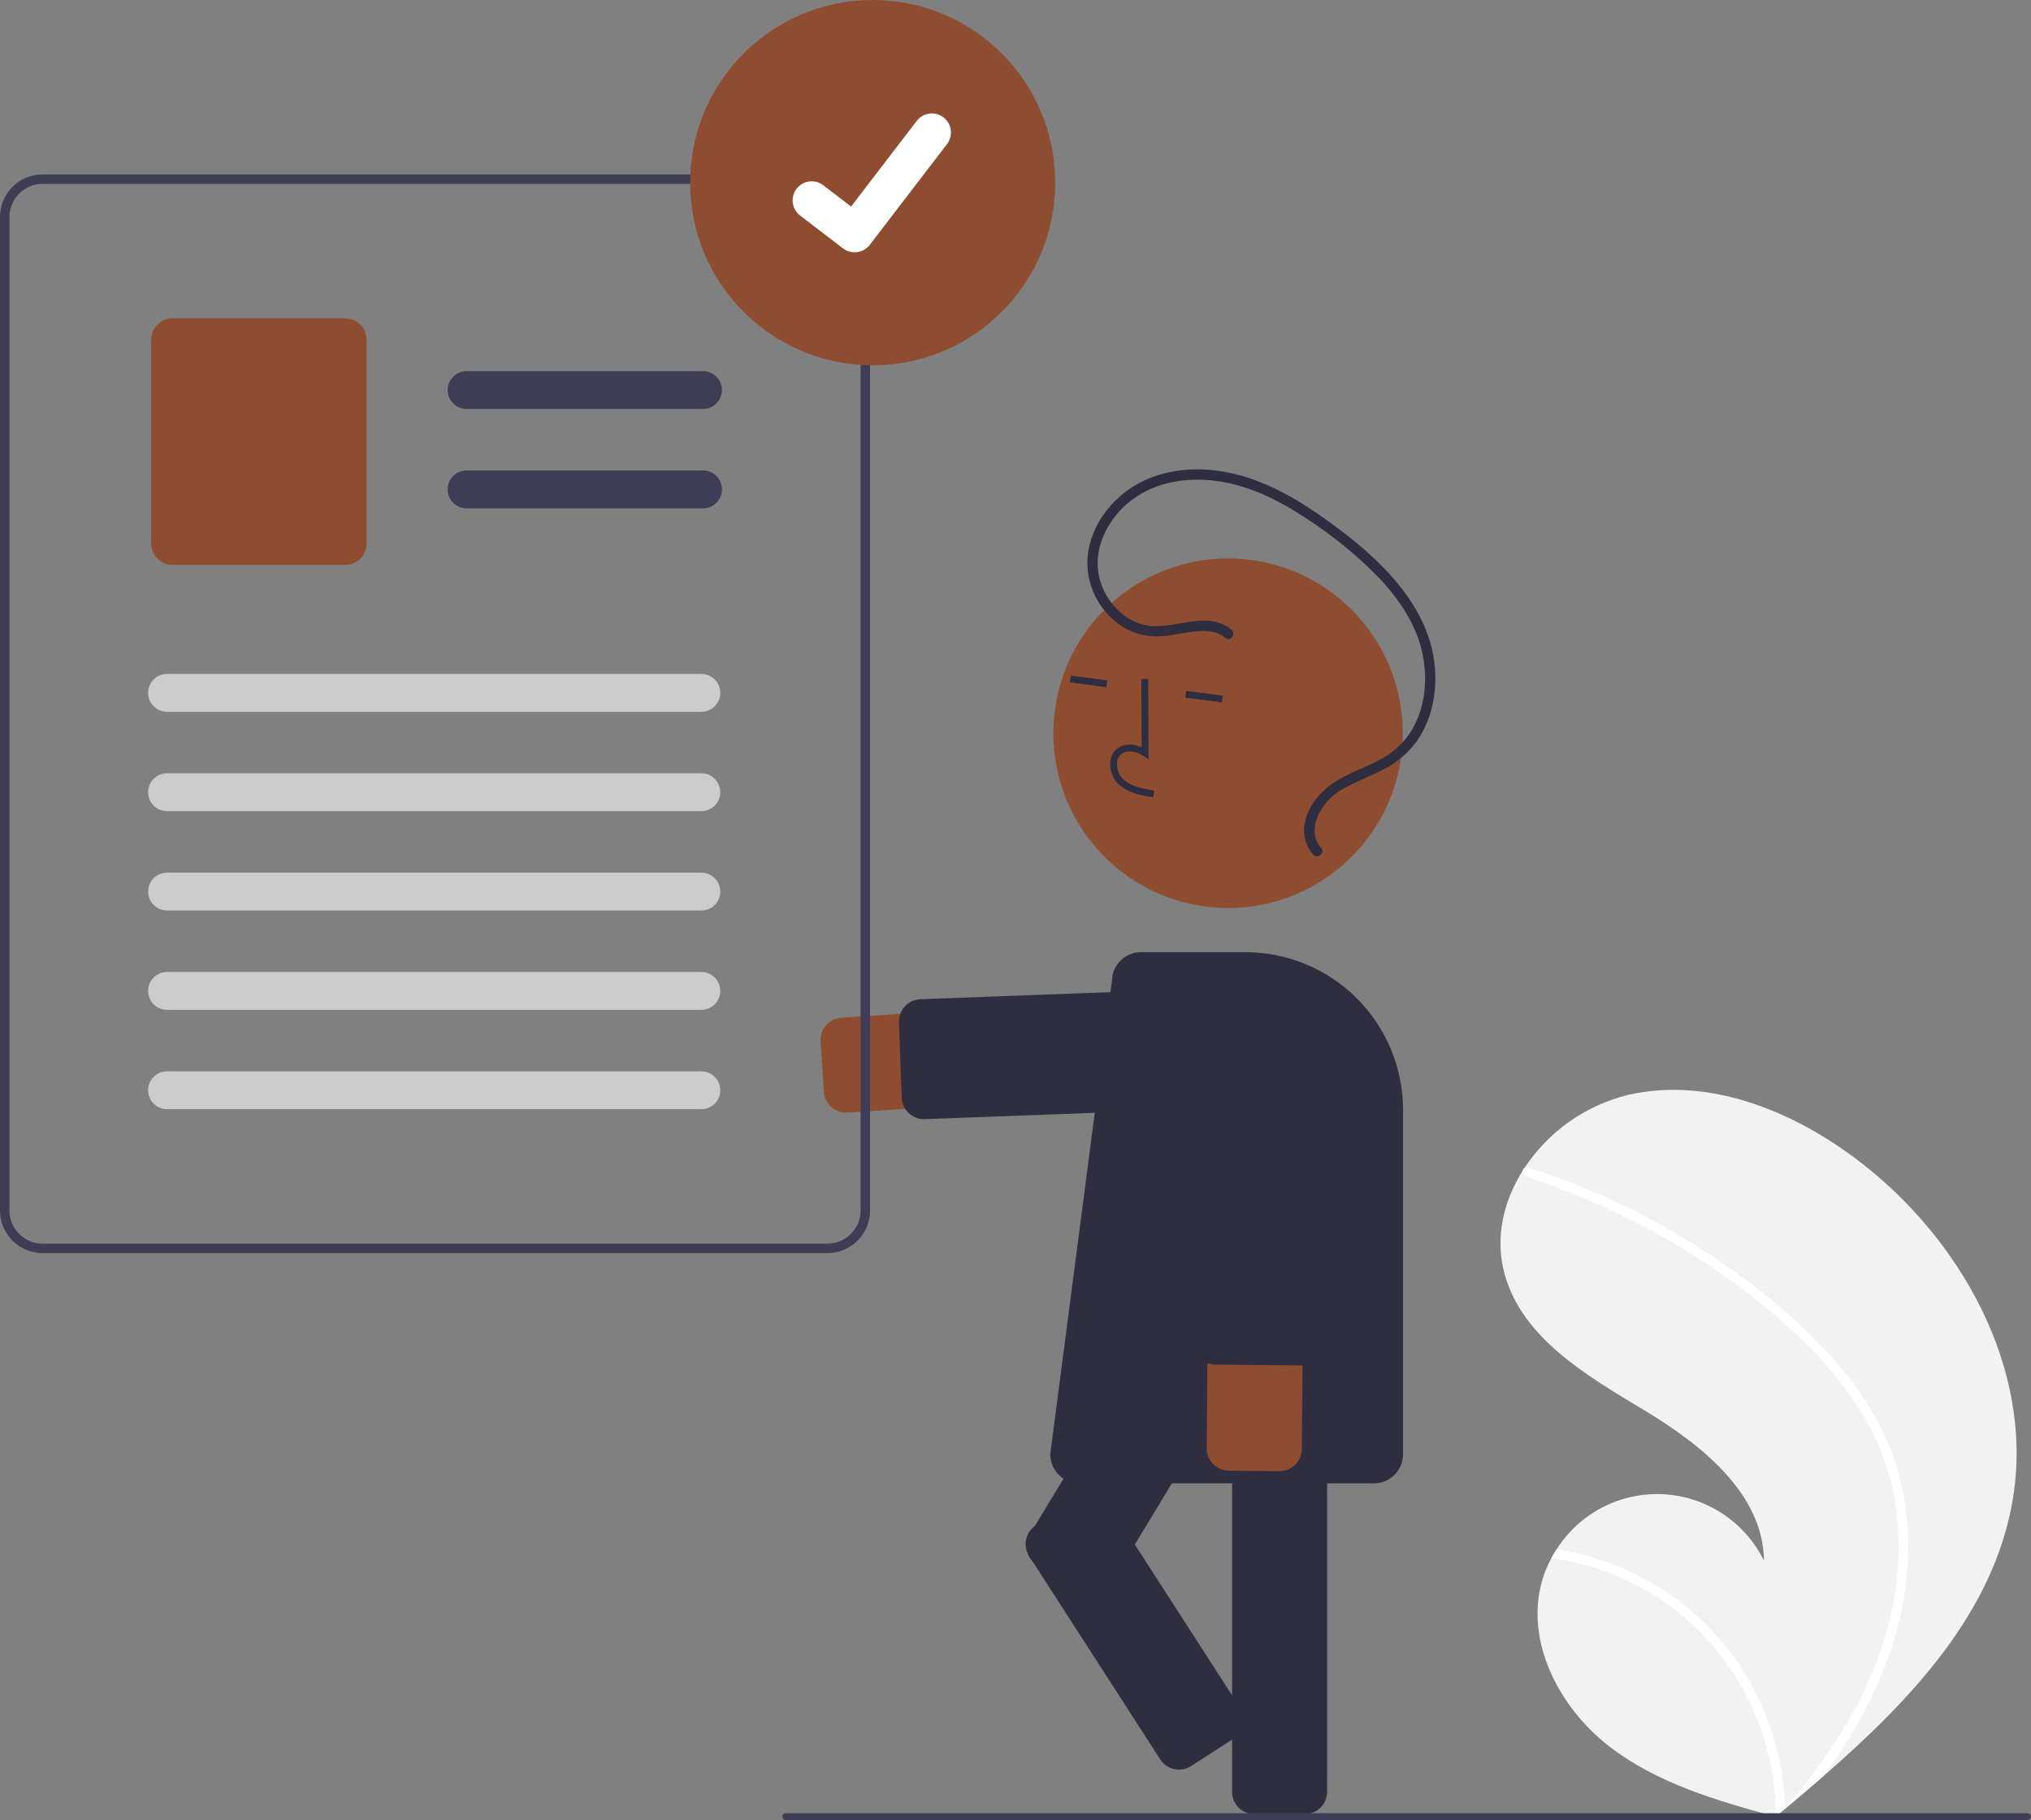<svg width="500" height="448" viewBox="0 0 500 448" fill="none" xmlns="http://www.w3.org/2000/svg">
<rect x="0" y="0" width="500" height="448" fill="#808080" stroke="none"/>
<g clip-path="url(#clip0_58172_4485)">
<path d="M495.571 368.743C491.023 396.738 470.531 418.415 448.715 437.359C445.669 440.005 442.616 442.599 439.555 445.141C439.534 445.154 439.513 445.178 439.492 445.19C439.344 445.312 439.197 445.434 439.061 445.555C438.429 446.079 437.797 446.603 437.17 447.121L437.563 447.244L438.788 447.621C438.368 447.505 437.953 447.395 437.533 447.28C437.407 447.244 437.277 447.214 437.152 447.178C422.688 443.27 407.929 438.98 396.105 429.823C383.837 420.313 375.389 404.099 379.62 389.16C380.177 387.203 380.95 385.314 381.926 383.529C382.324 382.781 382.764 382.059 383.227 381.346C386.022 376.953 389.937 373.384 394.569 371.006C399.2 368.628 404.381 367.527 409.579 367.816C414.777 368.106 419.804 369.775 424.143 372.652C428.483 375.529 431.978 379.511 434.269 384.187C434.063 367.727 419.034 355.724 404.937 347.229C390.836 338.74 374.87 329.568 370.436 313.707C367.964 304.883 370.044 295.794 374.897 288.114C375.048 287.881 375.199 287.647 375.355 287.419C381.308 278.439 390.428 272.036 400.893 269.489C420.421 265.057 440.886 273.22 456.903 285.248C482.681 304.6 500.74 336.912 495.571 368.743Z" fill="#F2F2F2"/>
<path d="M454.152 337.816C458.657 343.267 462.342 349.345 465.093 355.86C467.458 361.695 468.938 367.85 469.483 374.122C470.67 387.006 468.227 400.029 463.354 411.952C459.564 421.005 454.645 429.541 448.715 437.359C445.669 440.005 442.616 442.599 439.555 445.141C439.534 445.154 439.513 445.178 439.492 445.19C439.344 445.312 439.197 445.434 439.06 445.555C438.429 446.079 437.797 446.603 437.17 447.121L437.563 447.244L438.788 447.621C438.367 447.505 437.953 447.395 437.532 447.28C437.407 447.244 437.277 447.214 437.152 447.178C437.171 436.888 434.724 426.744 430.017 417.595C425.309 408.445 418.478 400.558 410.096 394.594C401.709 388.737 392.056 384.945 381.925 383.529C382.324 382.781 382.764 382.059 383.226 381.346C387.146 381.955 391.005 382.908 394.757 384.196C408.165 388.763 419.747 397.527 427.788 409.191C435.02 419.791 439.079 432.235 439.488 445.062C439.993 444.48 440.498 443.887 440.986 443.301C450.295 432.264 458.259 419.922 463.006 406.212C467.156 394.586 468.385 382.118 466.584 369.905C464.465 356.607 457.659 344.872 448.661 335.025C439.025 324.487 427.454 315.53 415.344 308.021C402.939 300.313 389.638 294.153 375.737 289.678C375.424 289.575 375.161 289.355 375.005 289.064C374.849 288.773 374.81 288.433 374.897 288.114C374.952 287.831 375.117 287.581 375.355 287.419C375.479 287.347 375.618 287.303 375.761 287.292C375.904 287.281 376.048 287.303 376.181 287.355C377.898 287.909 379.604 288.474 381.301 289.073C395.439 294.069 408.901 300.801 421.379 309.117C433.429 317.127 444.999 326.541 454.152 337.816Z" fill="white"/>
<path d="M208.286 273.885C206.896 273.883 205.559 273.353 204.545 272.401C203.531 271.45 202.916 270.148 202.825 268.76L202.012 256.336C201.917 254.885 202.402 253.455 203.36 252.362C204.319 251.269 205.672 250.601 207.123 250.506L304.424 244.131C305.958 244.03 307.498 244.232 308.954 244.726C310.41 245.22 311.754 245.996 312.911 247.01C314.067 248.024 315.012 249.256 315.692 250.635C316.372 252.015 316.774 253.515 316.874 255.05C316.975 256.585 316.772 258.124 316.278 259.581C315.783 261.037 315.007 262.382 313.992 263.538C312.978 264.694 311.746 265.639 310.367 266.319C308.988 266.998 307.488 267.399 305.954 267.499L208.653 273.873C208.53 273.881 208.408 273.885 208.286 273.885Z" fill="#8E4D30"/>
<path d="M227.473 275.487C226.056 275.485 224.694 274.934 223.674 273.95C222.653 272.966 222.053 271.625 221.998 270.208L221.305 251.651C221.278 250.932 221.393 250.214 221.643 249.539C221.894 248.864 222.275 248.244 222.764 247.717C223.254 247.189 223.843 246.763 224.497 246.462C225.151 246.162 225.858 245.994 226.577 245.967L306.591 242.976C308.044 242.921 309.458 243.447 310.524 244.436C311.59 245.425 312.219 246.797 312.273 248.25L312.966 266.808C312.993 267.527 312.878 268.245 312.628 268.92C312.377 269.595 311.997 270.214 311.507 270.742C311.017 271.27 310.428 271.696 309.774 271.996C309.12 272.296 308.413 272.465 307.694 272.492L227.68 275.483C227.611 275.486 227.542 275.487 227.473 275.487Z" fill="#2F2E41"/>
<path d="M321.236 446.551H308.79C307.337 446.549 305.943 445.971 304.916 444.943C303.888 443.915 303.31 442.521 303.309 441.067V337.294C303.31 335.84 303.888 334.447 304.916 333.419C305.943 332.391 307.337 331.812 308.79 331.811H321.236C322.689 331.812 324.082 332.391 325.11 333.419C326.138 334.447 326.716 335.84 326.717 337.294V441.067C326.716 442.521 326.138 443.915 325.11 444.943C324.082 445.971 322.689 446.549 321.236 446.551Z" fill="#2F2E41"/>
<path d="M265.992 391.697L255.349 385.243C254.107 384.488 253.215 383.271 252.869 381.859C252.523 380.447 252.751 378.956 253.502 377.712L307.272 288.968C308.027 287.726 309.243 286.834 310.655 286.487C312.066 286.141 313.557 286.369 314.801 287.121L325.444 293.575C326.686 294.33 327.578 295.547 327.924 296.959C328.27 298.371 328.042 299.863 327.29 301.107L273.521 389.85C272.766 391.093 271.549 391.985 270.138 392.331C268.727 392.677 267.236 392.449 265.992 391.697Z" fill="#2F2E41"/>
<path d="M302.332 223.512C326.084 223.512 345.338 204.25 345.338 180.489C345.338 156.728 326.084 137.466 302.332 137.466C278.581 137.466 259.326 156.728 259.326 180.489C259.326 204.25 278.581 223.512 302.332 223.512Z" fill="#8E4D30"/>
<path d="M279.053 195.179C277.67 194.724 276.4 193.978 275.329 192.992C274.619 192.287 274.072 191.436 273.725 190.498C273.379 189.559 273.242 188.557 273.324 187.56C273.369 186.85 273.577 186.159 273.933 185.543C274.289 184.927 274.782 184.401 275.375 184.007C276.913 183.02 278.97 183.018 281.064 183.941L280.985 167.145L282.671 167.137L282.765 186.882L281.465 186.064C279.958 185.118 277.806 184.452 276.286 185.428C275.91 185.685 275.599 186.027 275.376 186.424C275.154 186.822 275.026 187.266 275.003 187.721C274.946 188.464 275.05 189.21 275.307 189.909C275.564 190.608 275.969 191.243 276.493 191.771C278.356 193.551 281.073 194.107 284.171 194.605L283.904 196.27C282.258 196.052 280.634 195.687 279.053 195.179Z" fill="#2F2E41"/>
<path d="M263.6 166.297L263.379 167.969L272.384 169.159L272.605 167.486L263.6 166.297Z" fill="#2F2E41"/>
<path d="M292.024 170.051L291.803 171.723L300.808 172.913L301.029 171.241L292.024 170.051Z" fill="#2F2E41"/>
<path d="M338.243 365.137H265.722C263.822 365.135 262 364.378 260.656 363.034C259.313 361.69 258.557 359.867 258.555 357.966L273.737 241.497C273.749 239.604 274.509 237.794 275.852 236.46C277.194 235.127 279.009 234.379 280.901 234.381H306.637C316.917 234.392 326.772 238.483 334.041 245.754C341.31 253.026 345.399 262.885 345.41 273.169V357.966C345.408 359.867 344.652 361.69 343.309 363.034C341.965 364.378 340.143 365.135 338.243 365.137Z" fill="#2F2E41"/>
<path d="M319.982 358.928C319.541 359.89 318.831 360.704 317.938 361.273C317.046 361.841 316.008 362.139 314.949 362.131L302.504 362.023C301.784 362.017 301.072 361.869 300.41 361.587C299.747 361.306 299.147 360.897 298.642 360.383C298.138 359.87 297.739 359.262 297.469 358.594C297.2 357.926 297.064 357.212 297.071 356.492L297.916 258.948C297.929 257.41 298.245 255.891 298.846 254.475C299.446 253.06 300.319 251.777 301.416 250.699C302.512 249.621 303.809 248.77 305.234 248.194C306.66 247.618 308.184 247.328 309.721 247.341C311.258 247.355 312.777 247.671 314.192 248.271C315.607 248.872 316.89 249.746 317.967 250.842C319.044 251.939 319.895 253.237 320.471 254.663C321.047 256.088 321.336 257.613 321.323 259.151L320.478 356.695C320.472 357.466 320.303 358.227 319.982 358.928Z" fill="#8E4D30"/>
<path d="M325.48 332.888C325.039 333.85 324.329 334.664 323.436 335.232C322.543 335.801 321.505 336.099 320.447 336.091L299.189 335.906C297.736 335.892 296.348 335.301 295.33 334.265C294.311 333.228 293.745 331.829 293.756 330.375L294.45 250.278C294.457 249.558 294.604 248.846 294.886 248.183C295.167 247.52 295.576 246.919 296.089 246.414C296.603 245.91 297.21 245.511 297.878 245.241C298.545 244.971 299.259 244.836 299.979 244.842L321.236 245.026C321.956 245.033 322.668 245.181 323.33 245.462C323.993 245.743 324.594 246.152 325.098 246.666C325.603 247.18 326.001 247.788 326.271 248.455C326.54 249.123 326.676 249.837 326.67 250.557L325.976 330.655C325.97 331.426 325.801 332.187 325.48 332.888Z" fill="#2F2E41"/>
<path d="M303.136 154.972C297.387 150.213 289.702 154.714 283.201 154.076C276.98 153.464 271.974 147.988 270.61 142.096C269.018 135.221 272.468 128.237 277.665 123.833C283.357 119.01 290.999 117.511 298.282 118.245C306.629 119.086 314.319 122.825 321.242 127.392C327.922 131.66 334.086 136.687 339.611 142.373C344.561 147.638 348.791 153.945 350.24 161.129C351.556 167.658 350.784 174.935 347.018 180.559C345.019 183.442 342.311 185.762 339.155 187.294C335.866 188.988 332.347 190.221 329.166 192.126C324.356 195.006 319.74 200.876 321.377 206.863C321.729 208.171 322.396 209.372 323.321 210.361C324.432 211.549 326.365 209.915 325.251 208.724C323.294 206.632 323.316 203.793 324.289 201.233C325.449 198.347 327.554 195.94 330.26 194.408C333.59 192.418 337.284 191.159 340.701 189.34C343.973 187.675 346.795 185.244 348.926 182.253C352.947 176.433 354.04 168.938 352.972 162.044C351.816 154.583 347.846 147.859 342.922 142.254C337.563 136.155 331.026 131.031 324.36 126.442C317.207 121.518 309.329 117.39 300.672 116.007C293.168 114.809 285.078 115.788 278.616 119.99C272.584 123.911 268.027 130.547 267.701 137.871C267.597 141.202 268.382 144.501 269.976 147.428C271.569 150.355 273.914 152.805 276.768 154.524C279.695 156.202 283.075 156.918 286.43 156.571C290.019 156.272 293.595 155.103 297.216 155.34C298.854 155.409 300.426 156.009 301.692 157.051C302.948 158.091 304.382 156.004 303.136 154.972Z" fill="#2F2E41"/>
<path d="M252.568 379.211C252.583 379.116 252.601 379.021 252.622 378.926C252.772 378.221 253.06 377.553 253.47 376.961C253.879 376.369 254.402 375.863 255.009 375.475L265.468 368.726C266.69 367.939 268.174 367.67 269.594 367.976C271.015 368.283 272.256 369.141 273.045 370.362L305.309 420.403C306.097 421.625 306.367 423.11 306.06 424.532C305.754 425.953 304.895 427.195 303.674 427.983L293.214 434.732C291.992 435.518 290.508 435.788 289.088 435.481C287.667 435.175 286.426 434.317 285.637 433.096L253.373 383.055C252.636 381.918 252.349 380.548 252.568 379.211Z" fill="#2F2E41"/>
<path d="M213.396 49.413C212.593 47.504 211.248 45.873 209.527 44.721C207.806 43.569 205.786 42.948 203.715 42.933H10.475C7.697 42.934 5.034 44.039 3.07 46.004C1.106 47.969 0.001 50.633 0 53.412V297.975C0.001 300.753 1.106 303.418 3.07 305.383C5.034 307.348 7.697 308.452 10.475 308.454H203.722C206.499 308.45 209.162 307.345 211.125 305.38C213.089 303.416 214.194 300.753 214.197 297.975V53.412C214.202 52.039 213.932 50.68 213.403 49.413H213.396ZM211.864 297.975C211.862 300.136 211.002 302.208 209.475 303.736C207.947 305.264 205.876 306.124 203.715 306.127H10.475C8.314 306.126 6.242 305.267 4.714 303.739C3.186 302.211 2.327 300.138 2.326 297.976V53.414C2.329 51.252 3.189 49.181 4.716 47.652C6.244 46.124 8.315 45.264 10.475 45.261H203.722C205.35 45.268 206.938 45.759 208.286 46.672C209.633 47.586 210.677 48.88 211.286 50.39C211.405 50.691 211.507 50.998 211.593 51.309C211.777 51.995 211.871 52.703 211.871 53.413L211.864 297.975Z" fill="#3F3D56"/>
<path d="M173.069 100.673H114.863C113.628 100.673 112.443 100.182 111.57 99.309C110.697 98.435 110.206 97.25 110.206 96.015C110.206 94.779 110.697 93.594 111.57 92.721C112.443 91.847 113.628 91.356 114.863 91.356H173.069C174.305 91.356 175.489 91.847 176.362 92.721C177.236 93.594 177.726 94.779 177.726 96.015C177.726 97.25 177.236 98.435 176.362 99.309C175.489 100.182 174.305 100.673 173.069 100.673Z" fill="#3F3D56"/>
<path d="M173.07 125.13H114.863C114.251 125.13 113.645 125.011 113.079 124.777C112.513 124.543 111.999 124.2 111.566 123.767C111.133 123.335 110.79 122.821 110.555 122.255C110.321 121.69 110.2 121.083 110.2 120.471C110.2 119.859 110.321 119.252 110.555 118.687C110.79 118.121 111.133 117.607 111.566 117.175C111.999 116.742 112.513 116.399 113.079 116.165C113.645 115.932 114.251 115.812 114.863 115.813H173.07C173.682 115.812 174.288 115.932 174.854 116.165C175.419 116.399 175.934 116.742 176.367 117.175C176.8 117.607 177.143 118.121 177.378 118.687C177.612 119.252 177.733 119.859 177.733 120.471C177.733 121.083 177.612 121.69 177.378 122.255C177.143 122.821 176.8 123.335 176.367 123.767C175.934 124.2 175.419 124.543 174.854 124.777C174.288 125.011 173.682 125.13 173.07 125.13Z" fill="#3F3D56"/>
<path d="M84.998 139.055H42.461C41.072 139.054 39.74 138.501 38.758 137.518C37.776 136.536 37.223 135.204 37.222 133.814V83.597C37.223 82.208 37.776 80.875 38.758 79.893C39.74 78.91 41.072 78.358 42.461 78.356H84.998C86.387 78.358 87.719 78.91 88.701 79.893C89.683 80.875 90.235 82.208 90.237 83.597V133.814C90.235 135.204 89.683 136.536 88.701 137.518C87.719 138.501 86.387 139.054 84.998 139.055Z" fill="#8E4D30"/>
<path d="M172.666 175.207H41.12C39.885 175.207 38.7 174.716 37.827 173.843C36.953 172.969 36.463 171.784 36.463 170.549C36.463 169.313 36.953 168.128 37.827 167.254C38.7 166.381 39.885 165.89 41.12 165.89H172.666C173.901 165.89 175.086 166.381 175.959 167.254C176.833 168.128 177.323 169.313 177.323 170.549C177.323 171.784 176.833 172.969 175.959 173.843C175.086 174.716 173.901 175.207 172.666 175.207Z" fill="#CCCCCC"/>
<path d="M172.666 199.663H41.12C39.885 199.663 38.7 199.172 37.827 198.299C36.953 197.425 36.463 196.24 36.463 195.005C36.463 193.769 36.953 192.584 37.827 191.711C38.7 190.837 39.885 190.346 41.12 190.346H172.666C173.901 190.346 175.086 190.837 175.959 191.711C176.833 192.584 177.323 193.769 177.323 195.005C177.323 196.24 176.833 197.425 175.959 198.299C175.086 199.172 173.901 199.663 172.666 199.663Z" fill="#CCCCCC"/>
<path d="M172.666 224.119H41.119C39.885 224.118 38.702 223.626 37.831 222.753C36.959 221.879 36.469 220.695 36.469 219.461C36.469 218.227 36.959 217.043 37.831 216.169C38.702 215.296 39.885 214.804 41.119 214.802H172.666C173.278 214.802 173.884 214.922 174.45 215.155C175.016 215.389 175.53 215.732 175.963 216.165C176.396 216.597 176.74 217.111 176.974 217.677C177.208 218.242 177.329 218.849 177.329 219.461C177.329 220.073 177.208 220.68 176.974 221.245C176.74 221.811 176.396 222.325 175.963 222.757C175.53 223.19 175.016 223.533 174.45 223.767C173.884 224 173.278 224.12 172.666 224.119Z" fill="#CCCCCC"/>
<path d="M172.666 248.576H41.12C39.885 248.576 38.7 248.085 37.827 247.211C36.953 246.338 36.463 245.153 36.463 243.917C36.463 242.682 36.953 241.497 37.827 240.623C38.7 239.749 39.885 239.259 41.12 239.259H172.666C173.901 239.259 175.086 239.749 175.959 240.623C176.833 241.497 177.323 242.682 177.323 243.917C177.323 245.153 176.833 246.338 175.959 247.211C175.086 248.085 173.901 248.576 172.666 248.576Z" fill="#CCCCCC"/>
<path d="M172.666 273.032H41.12C39.885 273.032 38.7 272.541 37.827 271.668C36.953 270.794 36.463 269.609 36.463 268.373C36.463 267.138 36.953 265.953 37.827 265.079C38.7 264.206 39.885 263.715 41.12 263.715H172.666C173.901 263.715 175.086 264.206 175.959 265.079C176.833 265.953 177.323 267.138 177.323 268.373C177.323 269.609 176.833 270.794 175.959 271.668C175.086 272.541 173.901 273.032 172.666 273.032Z" fill="#CCCCCC"/>
<path d="M214.841 89.915C239.661 89.915 259.782 69.787 259.782 44.958C259.782 20.128 239.661 0 214.841 0C190.022 0 169.901 20.128 169.901 44.958C169.901 69.787 190.022 89.915 214.841 89.915Z" fill="#8E4D30"/>
<path d="M210.387 62.108C209.376 62.109 208.392 61.782 207.583 61.175L207.533 61.138L196.972 53.055C196.483 52.68 196.072 52.212 195.764 51.678C195.455 51.145 195.255 50.555 195.174 49.944C195.093 49.333 195.134 48.712 195.293 48.116C195.452 47.52 195.727 46.962 196.102 46.472C196.477 45.983 196.945 45.572 197.479 45.264C198.012 44.955 198.602 44.755 199.213 44.674C199.824 44.593 200.445 44.634 201.04 44.793C201.636 44.953 202.194 45.228 202.683 45.603L209.524 50.851L225.689 29.753C226.064 29.264 226.532 28.853 227.065 28.545C227.598 28.237 228.187 28.036 228.798 27.956C229.409 27.875 230.03 27.915 230.625 28.075C231.22 28.234 231.778 28.509 232.267 28.884L232.268 28.885L232.168 29.024L232.271 28.885C233.257 29.643 233.903 30.762 234.065 31.996C234.228 33.23 233.895 34.478 233.139 35.466L214.125 60.271C213.685 60.843 213.119 61.305 212.472 61.623C211.824 61.94 211.113 62.104 210.392 62.102L210.387 62.108Z" fill="white"/>
<path d="M499.169 448H193.419C193.198 448 192.987 447.912 192.831 447.757C192.675 447.601 192.588 447.389 192.588 447.169C192.588 446.948 192.675 446.737 192.831 446.581C192.987 446.425 193.198 446.338 193.419 446.338H499.169C499.39 446.338 499.601 446.425 499.757 446.581C499.913 446.737 500 446.948 500 447.169C500 447.389 499.913 447.601 499.757 447.757C499.601 447.912 499.39 448 499.169 448Z" fill="#3F3D56"/>
</g>
<defs>
<clipPath id="clip0_58172_4485">
<rect width="500" height="448" fill="white"/>
</clipPath>
</defs>
</svg>
